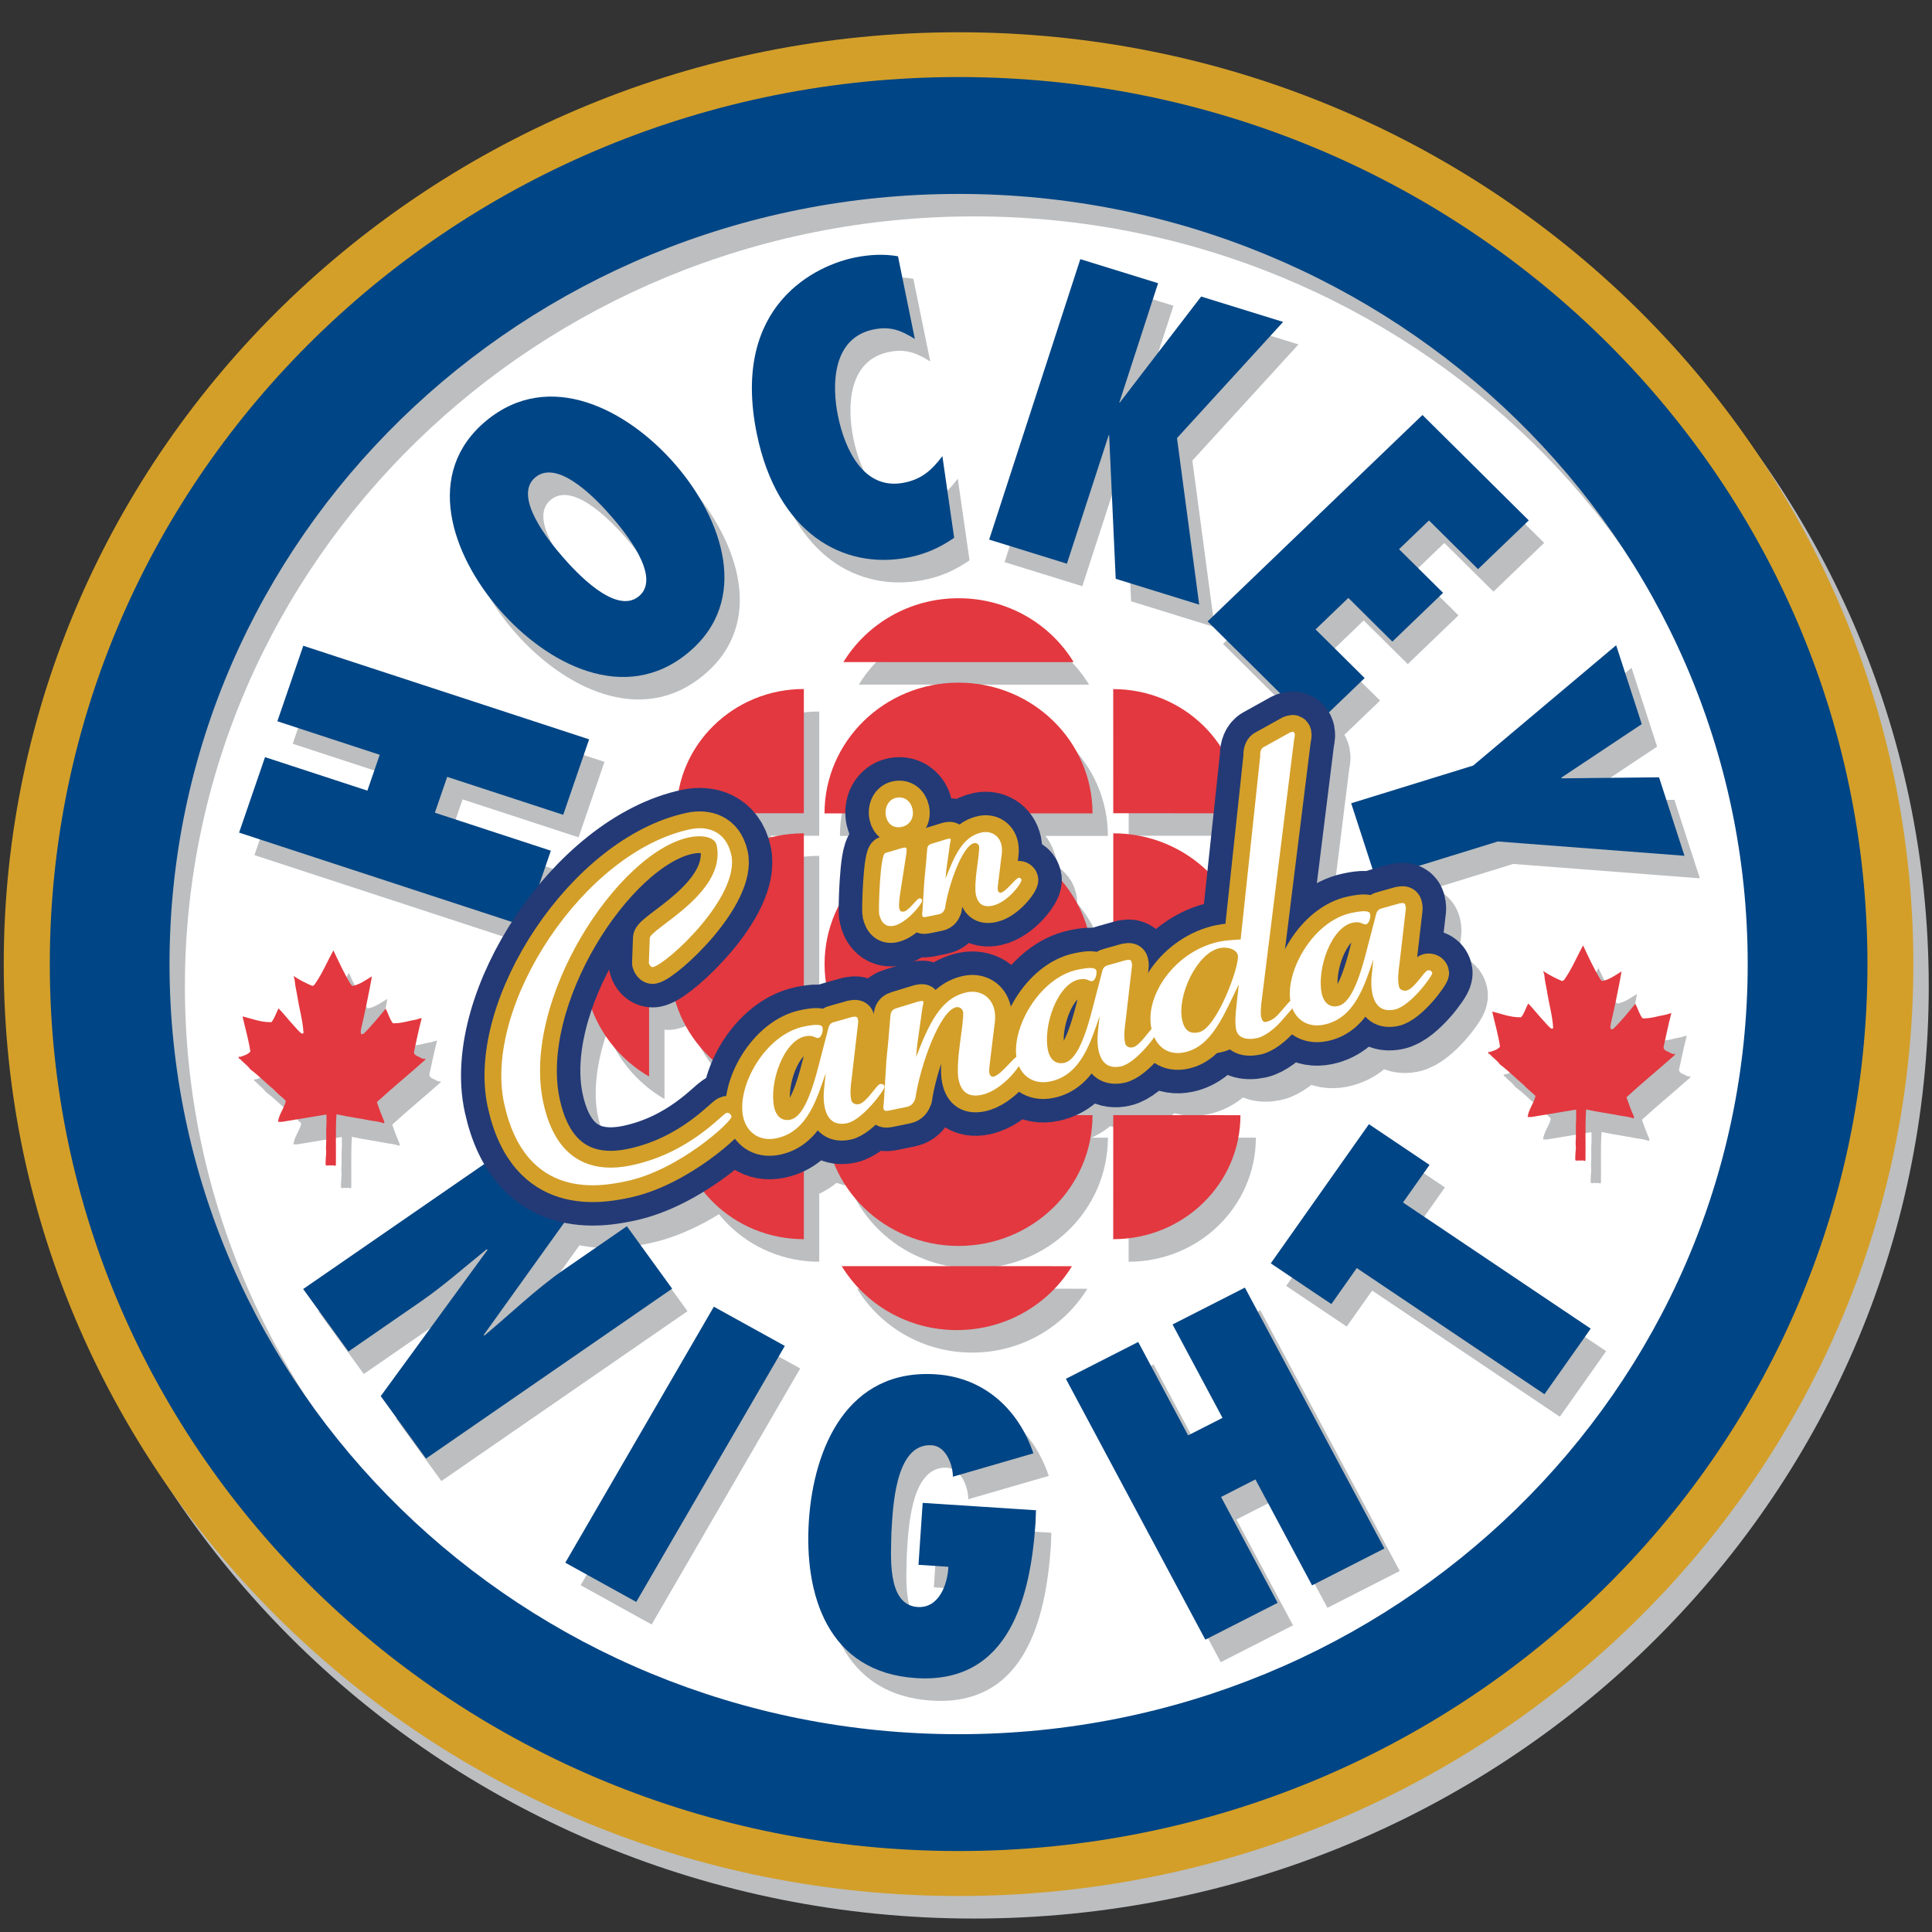 <?xml version="1.0" encoding="UTF-8" standalone="no"?>
<!-- Created with Inkscape (http://www.inkscape.org/) -->

<svg
   xmlns:dc="http://purl.org/dc/elements/1.1/"
   xmlns:cc="http://creativecommons.org/ns#"
   xmlns:rdf="http://www.w3.org/1999/02/22-rdf-syntax-ns#"
   xmlns:svg="http://www.w3.org/2000/svg"
   xmlns="http://www.w3.org/2000/svg"
   xmlns:sodipodi="http://sodipodi.sourceforge.net/DTD/sodipodi-0.dtd"
   xmlns:inkscape="http://www.inkscape.org/namespaces/inkscape"
   width="50"
   height="50"
   viewBox="0 0 13.229 13.229"
   version="1.1"
   id="svg8"
   inkscape:version="0.92.2 (5c3e80d, 2017-08-06)"
   sodipodi:docname="cbc.svg">
  <rect x="0" y="0" width="13.229" height="13.229" fill="#333333" stroke="none"/>
  <defs
     id="defs2">
    <inkscape:perspective
       inkscape:vp_z="177.006 : 86.377998 : 1"
       sodipodi:type="inkscape:persp3d"
       inkscape:vp_x="0 : 86.377998 : 1"
       inkscape:vp_y="0 : 1000 : 0"
       inkscape:persp3d-origin="88.502998 : 57.585332 : 1"
       id="perspective194" />
  </defs>
  <sodipodi:namedview
     id="base"
     pagecolor="#ffffff"
     bordercolor="#666666"
     borderopacity="1.0"
     inkscape:pageopacity="0.0"
     inkscape:pageshadow="2"
     inkscape:zoom="10.24"
     inkscape:cx="26.600243"
     inkscape:cy="34.217393"
     inkscape:document-units="mm"
     inkscape:current-layer="layer1"
     showgrid="false"
     fit-margin-top="0"
     fit-margin-left="0"
     fit-margin-right="0"
     fit-margin-bottom="0"
     inkscape:window-width="1680"
     inkscape:window-height="987"
     inkscape:window-x="2792"
     inkscape:window-y="32"
     inkscape:window-maximized="1"
     units="px" />
  <g
     inkscape:label="Layer 1"
     inkscape:groupmode="layer"
     id="layer1"
     transform="translate(-178.366,-147.003)">
    <g
       id="g31436"
       transform="matrix(0.082,0,0,0.082,177.725,146.599)">
      <path
         d="m 163.75,85.437 c 0,40.906 -33.978,74.067 -75.891,74.067 -41.91,0 -75.889,-33.161 -75.889,-74.067 0,-40.906 33.979,-74.067 75.889,-74.067 41.913,0 75.891,33.161 75.891,74.067 z"
         id="path7"
         inkscape:connector-curvature="0"
         style="fill:#ffffff" />
      <path
         d="m 168.875,87.317 c 0,42.976 -35.698,77.816 -79.729,77.816 -44.033,0 -79.73,-34.842 -79.73,-77.816 0,-42.978 35.698,-77.815 79.73,-77.815 44.031,0 79.729,34.839 79.729,77.815 z M 89.146,19.754 c -38.23,0 -69.227,30.249 -69.227,67.563 0,37.313 30.996,67.563 69.227,67.563 38.229,0 69.226,-30.25 69.226,-67.563 C 158.37,50.003 127.375,19.754 89.146,19.754 Z"
         id="path11"
         inkscape:connector-curvature="0"
         style="fill:#bcbec0" />
      <path
         d="m 165.04,87.308 c 0,40.905 -33.979,74.065 -75.891,74.065 -41.914,0 -75.891,-33.16 -75.891,-74.065 0,-40.904 33.978,-74.067 75.891,-74.067 41.913,-10e-4 75.891,33.163 75.891,74.067 z M 89.149,22.998 c -36.391,0 -65.892,28.793 -65.892,64.31 0,35.518 29.5,64.31 65.892,64.31 36.389,0 65.892,-28.792 65.892,-64.31 0,-35.516 -29.503,-64.31 -65.892,-64.31 z"
         id="path13"
         inkscape:connector-curvature="0"
         style="fill:#bcbec0" />
      <path
         d="m 89.146,98.237 c 6.181,0 11.188,-4.889 11.188,-10.92 0,-6.031 -5.007,-10.919 -11.188,-10.919 -6.18,0 -11.189,4.888 -11.189,10.919 -10e-4,6.034 5.008,10.92 11.189,10.92 z"
         id="path15"
         inkscape:connector-curvature="0"
         style="fill:#bcbec0" />
      <path
         d="m 76.226,98.235 c -6.179,0 -11.189,-4.887 -11.189,-10.918 0,-6.031 5.01,-10.923 11.189,-10.923 z"
         id="path17"
         inkscape:connector-curvature="0"
         style="fill:#bcbec0" />
      <path
         d="m 102.062,110.287 0.004,-10.365 10.619,0.005 c 0,5.728 -4.752,10.36 -10.623,10.36 z"
         id="path19"
         inkscape:connector-curvature="0"
         style="fill:#bcbec0" />
      <path
         d="M 76.226,64.341 V 74.715 L 65.592,74.718 C 65.591,68.987 70.354,64.341 76.226,64.341 Z"
         id="path21"
         inkscape:connector-curvature="0"
         style="fill:#bcbec0" />
      <path
         d="M 76.226,110.287 V 99.922 l -10.631,0.005 c -0.001,5.728 4.759,10.36 10.631,10.36 z"
         id="path23"
         inkscape:connector-curvature="0"
         style="fill:#bcbec0" />
      <path
         d="m 114.987,96.701 -0.006,-18.768 c 3.276,1.906 5.471,5.39 5.471,9.384 0,3.993 -2.193,7.478 -5.465,9.384 z"
         id="path25"
         inkscape:connector-curvature="0"
         style="fill:#bcbec0" />
      <path
         d="m 79.53,62.095 19.229,0.002 c -1.949,-3.195 -5.525,-5.333 -9.613,-5.333 -4.089,0 -7.663,2.136 -9.616,5.331 z"
         id="path27"
         inkscape:connector-curvature="0"
         style="fill:#bcbec0" />
      <path
         d="m 98.612,112.538 -19.228,-0.003 c 1.956,3.194 5.526,5.339 9.613,5.339 4.092,0 7.667,-2.145 9.615,-5.336 z"
         id="path29"
         inkscape:connector-curvature="0"
         style="fill:#bcbec0" />
      <path
         d="m 100.33,99.925 c 0,6.032 -5.005,10.922 -11.187,10.922 -6.179,0 -11.189,-4.89 -11.189,-10.922 z"
         id="path31"
         inkscape:connector-curvature="0"
         style="fill:#bcbec0" />
      <path
         d="m 102.065,98.235 c 6.181,0 11.188,-4.887 11.188,-10.918 0,-6.031 -5.009,-10.923 -11.188,-10.923 z"
         id="path33"
         inkscape:connector-curvature="0"
         style="fill:#bcbec0" />
      <path
         d="m 100.33,74.729 c 0,-6.032 -5.005,-10.92 -11.187,-10.92 -6.179,0 -11.189,4.889 -11.189,10.92 z"
         id="path35"
         inkscape:connector-curvature="0"
         style="fill:#bcbec0" />
      <path
         d="m 63.304,96.701 0.005,-18.768 c -3.277,1.906 -5.469,5.39 -5.469,9.384 -0.001,3.993 2.192,7.478 5.464,9.384 z"
         id="path37"
         inkscape:connector-curvature="0"
         style="fill:#bcbec0" />
      <path
         d="m 112.685,74.718 -10.619,-0.003 -0.004,-10.363 c 5.871,0 10.623,4.638 10.623,10.366 z"
         id="path39"
         inkscape:connector-curvature="0"
         style="fill:#bcbec0" />
      <path
         d="m 36.965,104.117 c -0.041,0.006 -0.151,-0.019 -0.208,0.024 -0.149,-0.076 -0.33,0.051 -0.463,-0.049 -0.016,-0.359 0.031,-0.722 0.046,-1.035 0.009,-0.08 -0.009,-0.201 -0.023,-0.295 0.023,-0.039 0.023,-0.074 0,-0.113 0.043,-0.529 0.019,-1.067 0.023,-1.558 0.042,-0.407 0.02,-0.766 0.024,-1.194 l -0.047,-0.021 c -1.225,0.204 -2.45,0.403 -3.674,0.608 -0.081,0 -0.212,0 -0.323,0 0.07,-0.633 0.504,-1.112 0.647,-1.715 l -0.022,-0.068 c -0.312,-0.305 -0.693,-0.582 -0.948,-0.879 -0.671,-0.549 -1.254,-1.174 -1.988,-1.717 -0.255,-0.354 -0.624,-0.592 -0.9,-0.9 -0.066,0.027 -0.078,-0.044 -0.069,-0.091 v -0.091 l 0.091,0.047 c 0.313,-0.104 0.651,-0.197 0.879,-0.452 -0.146,-0.999 -0.435,-1.94 -0.649,-2.911 l 0.025,-0.021 c 0.781,0.199 1.536,0.5 2.381,0.473 0.29,-0.342 0.387,-0.77 0.6,-1.148 0.45,0.463 0.862,1.002 1.295,1.467 0.195,0.197 0.379,0.455 0.623,0.633 0.062,0 0.157,0.009 0.161,-0.067 -0.058,-0.999 -0.329,-1.908 -0.483,-2.866 -0.077,-0.52 -0.222,-1.05 -0.254,-1.557 l -0.092,-0.313 c 0.501,0.328 0.983,0.574 1.523,0.809 0.132,0.048 0.219,-0.074 0.276,-0.158 0.616,-0.893 1.019,-1.866 1.526,-2.794 0.435,0.917 0.874,1.875 1.414,2.772 l 0.162,0.201 c 0.606,-0.101 1.097,-0.474 1.617,-0.787 l 0.021,0.023 c -0.265,1.464 -0.565,2.912 -0.9,4.348 -0.015,0.141 -0.074,0.35 0.048,0.454 l 0.158,-0.044 c 0.649,-0.626 1.273,-1.402 1.852,-2.1 0.211,0.398 0.312,0.854 0.6,1.219 0.694,0.029 1.324,-0.208 1.989,-0.316 0.138,-0.039 0.264,-0.104 0.413,-0.11 -0.248,0.923 -0.432,1.88 -0.644,2.819 -0.013,0.334 0.392,0.361 0.6,0.521 0.103,0.015 0.225,0.13 0.324,0.021 l 0.021,0.111 c -1.292,1.165 -2.734,2.331 -4.044,3.543 0.185,0.555 0.393,1.096 0.623,1.625 0,0.051 0.014,0.105 -0.045,0.137 -0.318,-0.104 -0.648,-0.17 -0.995,-0.205 -0.974,-0.199 -1.985,-0.326 -2.957,-0.541 -0.086,1.414 -0.029,2.822 -0.047,4.24 -0.042,0.075 -0.136,0.075 -0.187,0.021 z"
         id="path41"
         inkscape:connector-curvature="0"
         style="fill:#bcbec0" />
      <path
         d="m 141.315,103.705 c -0.041,0.013 -0.149,-0.013 -0.205,0.026 -0.149,-0.072 -0.332,0.054 -0.465,-0.043 -0.017,-0.362 0.027,-0.724 0.047,-1.039 0.009,-0.08 -0.008,-0.197 -0.023,-0.295 0.023,-0.037 0.023,-0.072 0,-0.112 0.041,-0.527 0.018,-1.065 0.023,-1.556 0.039,-0.414 0.018,-0.768 0.021,-1.196 l -0.046,-0.021 c -1.224,0.202 -2.451,0.402 -3.674,0.608 -0.081,0 -0.214,0 -0.324,0 0.069,-0.633 0.501,-1.11 0.647,-1.717 l -0.022,-0.067 c -0.312,-0.303 -0.694,-0.581 -0.948,-0.879 -0.672,-0.549 -1.255,-1.173 -1.988,-1.715 -0.254,-0.354 -0.623,-0.593 -0.9,-0.902 -0.063,0.028 -0.077,-0.047 -0.07,-0.091 v -0.088 l 0.094,0.042 c 0.313,-0.099 0.651,-0.195 0.879,-0.451 -0.146,-0.998 -0.432,-1.94 -0.65,-2.911 l 0.027,-0.02 c 0.781,0.195 1.537,0.498 2.381,0.473 0.291,-0.342 0.385,-0.771 0.599,-1.148 0.451,0.461 0.862,0.998 1.296,1.467 0.196,0.195 0.381,0.457 0.622,0.631 0.063,0 0.159,0.011 0.163,-0.067 -0.056,-0.997 -0.329,-1.907 -0.482,-2.864 -0.078,-0.518 -0.222,-1.051 -0.254,-1.559 l -0.094,-0.314 c 0.501,0.33 0.98,0.576 1.522,0.812 0.131,0.048 0.22,-0.073 0.276,-0.157 0.614,-0.891 1.021,-1.866 1.526,-2.796 0.435,0.918 0.875,1.878 1.411,2.772 l 0.16,0.207 c 0.605,-0.103 1.099,-0.476 1.621,-0.793 l 0.021,0.022 c -0.265,1.47 -0.566,2.917 -0.9,4.354 -0.02,0.135 -0.075,0.346 0.045,0.451 l 0.16,-0.047 c 0.647,-0.621 1.273,-1.4 1.851,-2.098 0.214,0.404 0.312,0.854 0.603,1.219 0.692,0.031 1.324,-0.205 1.987,-0.318 0.138,-0.032 0.269,-0.104 0.417,-0.111 -0.248,0.929 -0.434,1.883 -0.646,2.82 -0.012,0.334 0.394,0.365 0.602,0.52 0.104,0.02 0.225,0.13 0.324,0.023 l 0.021,0.115 c -1.294,1.158 -2.732,2.326 -4.046,3.539 0.185,0.553 0.394,1.096 0.622,1.622 0,0.056 0.016,0.11 -0.046,0.14 -0.317,-0.102 -0.646,-0.17 -0.992,-0.205 -0.977,-0.194 -1.985,-0.327 -2.957,-0.539 -0.09,1.414 -0.026,2.826 -0.048,4.242 -0.043,0.076 -0.134,0.076 -0.188,0.014 z"
         id="path43"
         inkscape:connector-curvature="0"
         style="fill:#bcbec0" />
      <polygon
         points="55.099,77.841 52.933,84.147 29.065,76.333 31.232,70.033 39.777,72.828 40.809,69.831 32.261,67.034 34.428,60.731 58.294,68.544 56.13,74.847 46.443,71.678 45.413,74.675 "
         id="polygon45"
         style="fill:#bcbec0" />
      <path
         d="m 56.093,53.319 c -1.015,-1.168 -4.247,-5.034 -2.286,-6.656 1.959,-1.625 5.343,2.113 6.358,3.28 1.017,1.167 4.247,5.031 2.288,6.656 -1.96,1.622 -5.344,-2.115 -6.36,-3.28 z m -5.292,4.387 c 3.977,4.569 10.489,7.977 15.757,3.61 5.268,-4.365 2.878,-11.19 -1.099,-15.761 -3.975,-4.57 -10.489,-7.979 -15.758,-3.613 -5.269,4.366 -2.876,11.193 1.1,15.764 z"
         id="path47"
         inkscape:connector-curvature="0"
         style="fill:#bcbec0" />
      <path
         d="m 85.495,35.111 c -1.135,-0.71 -2.021,-1.07 -3.398,-0.803 -3.472,0.675 -3.561,4.578 -3.02,7.232 0.573,2.813 2.154,6.227 5.493,5.577 1.507,-0.291 2.339,-1.05 3.226,-2.22 l 0.98,6.821 c -1.227,0.836 -2.379,1.358 -3.853,1.645 -5.467,1.06 -10.945,-2.096 -12.625,-10.342 -2.2,-10.803 5.026,-14.099 8.266,-14.727 1.178,-0.23 2.359,-0.292 3.523,-0.086 z"
         id="path49"
         inkscape:connector-curvature="0"
         style="fill:#bcbec0" />
      <polygon
         points="116.244,33.688 107.384,43.388 109.24,57.295 102.269,55.137 101.722,43.141 101.751,43.151 101.688,43.129 98.194,53.877 91.703,51.867 99.313,28.446 105.806,30.458 102.565,40.427 102.537,40.418 102.565,40.427 102.483,40.47 102.503,40.406 102.599,40.437 109.403,31.57 "
         id="polygon51"
         style="fill:#bcbec0" />
      <polygon
         points="128.425,50.267 125.929,52.667 129.604,56.312 125.371,60.381 121.69,56.735 118.958,59.365 123.056,63.428 118.817,67.497 109.942,58.697 127.883,41.458 136.76,50.259 132.526,54.33 "
         id="polygon53"
         style="fill:#bcbec0" />
      <polygon
         points="139.503,71.8 147.634,71.715 149.763,78.27 134.171,77.07 123.985,80.22 121.933,73.882 132.116,70.733 144.058,60.686 146.192,67.27 139.483,71.739 "
         id="polygon55"
         style="fill:#bcbec0" />
      <path
         d="m 54.971,100.261 3.739,5.159 -9.232,12.88 0.091,0.016 c 2.219,-1.85 4.273,-3.865 6.645,-5.5 l 5.233,-3.617 3.78,5.216 -20.554,14.187 -3.779,-5.213 8.927,-12.231 -0.094,-0.015 c -1.839,1.469 -3.573,3.024 -5.509,4.36 l -6.024,4.159 -3.78,-5.217 z"
         id="path57"
         inkscape:connector-curvature="0"
         style="fill:#bcbec0" />
      <polygon
         points="62.232,140.579 56.304,137.299 68.709,115.922 74.638,119.198 "
         id="polygon59"
         style="fill:#bcbec0" />
      <path
         d="m 95.608,132.917 -0.034,1.043 c -0.408,6.045 -2.116,13.479 -9.977,12.973 -7.397,-0.475 -9.368,-6.972 -8.948,-13.179 0.41,-6.08 3.232,-12.66 10.595,-12.187 4.063,0.263 6.925,2.961 8.149,6.603 l -6.722,1.948 c 0,-0.979 -0.563,-2.553 -1.763,-2.631 -3.133,-0.198 -3.245,5.441 -3.37,7.298 -0.021,1.764 -0.443,6.046 2.189,6.215 1.798,0.116 2.505,-1.931 2.569,-3.362 l -2.5,-0.162 0.349,-5.168 z"
         id="path61"
         inkscape:connector-curvature="0"
         style="fill:#bcbec0" />
      <polygon
         points="115.79,140.647 109.754,143.726 98.106,121.942 104.146,118.865 108.313,126.668 111.187,125.202 107.019,117.403 113.056,114.329 124.698,136.11 118.663,139.188 113.935,130.349 111.063,131.81 "
         id="polygon63"
         style="fill:#bcbec0" />
      <polygon
         points="141.935,117.755 138.069,123.229 122.396,112.694 120.272,115.701 115.217,112.303 123.413,100.678 128.474,104.08 126.256,107.219 "
         id="polygon65"
         style="fill:#bcbec0" />
      <path
         d="m 83.739,84.113 c -0.664,0.138 -1.066,-0.246 -1.229,-0.993 -0.056,-0.248 0.061,-4.984 0.521,-5.081 l 1.402,-0.422 c 0.33,-0.066 0.336,-0.044 0.371,0.108 0.022,0.099 -0.009,0.208 -0.015,0.314 l -0.456,2.931 c -0.086,0.564 -0.212,1.346 -0.141,1.671 0.033,0.149 0.076,0.347 0.409,0.279 0.382,-0.079 1.049,-1.054 1.255,-1.093 0.127,-0.026 0.22,0.031 0.247,0.154 0.056,0.251 -1.29,1.91 -2.364,2.132 z m 0.658,-8.257 c -0.716,0.146 -1.181,-0.277 -1.312,-0.875 -0.147,-0.672 0.173,-1.417 0.859,-1.559 0.717,-0.146 1.219,0.321 1.354,0.943 0.162,0.751 -0.238,1.353 -0.901,1.491 z"
         stroke-miterlimit="2.613"
         id="path67"
         inkscape:connector-curvature="0"
         style="fill:#bcbec0;stroke:#bcbec0;stroke-width:6.729;stroke-linejoin:round;stroke-miterlimit:2.613" />
      <path
         d="m 86.507,83.357 c -0.331,0.069 -0.369,0.024 -0.398,-0.125 -0.021,-0.101 0.013,-0.185 0.016,-0.29 l 0.135,-2.191 c 0.021,-0.523 0.096,-1.035 0.14,-1.562 l 0.113,-1.326 c 0.027,-0.239 -0.003,-0.494 0.376,-0.598 l 1.3,-0.399 c 0.23,-0.051 0.285,-0.035 0.292,-0.009 0.031,0.149 -0.046,0.294 -0.062,0.455 l -0.248,1.793 c -0.059,0.352 -0.09,0.694 -0.116,1.064 0.755,-1.923 1.445,-3.526 3.025,-3.853 0.767,-0.16 1.468,0.242 1.646,1.065 0.111,0.496 -0.021,0.993 -0.074,1.498 l -0.215,1.816 c -0.021,0.161 -0.039,0.318 -0.004,0.468 0.021,0.101 0.125,0.211 0.227,0.188 0.482,-0.101 1.208,-1.188 1.517,-1.253 0.074,-0.016 0.199,0.066 0.218,0.165 0.058,0.248 -1.127,1.901 -2.432,2.169 -0.895,0.187 -1.238,-0.288 -1.372,-0.912 -0.092,-0.421 -0.026,-1.348 0.066,-2.018 l 0.157,-1.231 c 0.022,-0.262 0.074,-0.639 0.041,-0.789 -0.041,-0.2 -0.228,-0.316 -0.404,-0.279 -0.971,0.2 -2.151,3.465 -2.44,5.451 -0.086,0.226 -0.198,0.433 -0.507,0.496 z"
         stroke-miterlimit="2.613"
         id="path69"
         inkscape:connector-curvature="0"
         style="fill:#bcbec0;stroke:#bcbec0;stroke-width:6.729;stroke-linejoin:round;stroke-miterlimit:2.613" />
      <path
         d="m 61.353,105.454 c -1.966,0.402 -8.36,1.729 -10.152,-6.498 -1.776,-8.157 6.653,-21.06 15.584,-22.914 1.251,-0.259 2.923,0.053 3.38,2.146 0.758,3.485 -5.369,9.129 -6.546,9.374 -0.144,0.028 -0.305,-0.19 -0.335,-0.332 l 0.074,-2.055 c -0.159,-0.736 6.466,-3.749 5.584,-7.793 -0.152,-0.696 -1.236,-0.874 -2.271,-0.659 -5.967,1.237 -14.074,13.562 -12.2,22.174 1.026,4.705 3.906,5.932 7.336,5.22 4.895,-1.015 7.611,-4.312 7.969,-4.386 0.178,-0.039 0.36,0.106 0.404,0.314 0.079,0.351 -4.325,4.472 -8.827,5.409 z"
         stroke-miterlimit="2.613"
         id="path71"
         inkscape:connector-curvature="0"
         style="fill:#bcbec0;stroke:#bcbec0;stroke-width:6.729;stroke-linejoin:round;stroke-miterlimit:2.613" />
      <path
         d="m 73.937,101.854 c -1.464,0.306 -2.506,-0.537 -2.778,-1.789 -0.556,-2.547 1.826,-6.867 5.077,-7.541 0.965,-0.202 1.488,-0.202 1.548,0.078 0.076,0.351 -0.118,0.828 -0.333,0.873 -0.287,0.059 -0.397,-0.283 -1.112,-0.134 -1.822,0.377 -3.031,3.91 -2.592,5.931 0.137,0.627 0.56,1.193 1.346,1.031 0.821,-0.172 1.56,-1.416 2.312,-4.307 L 78.238,92.8 c 0.053,-0.267 0.137,-0.575 0.529,-0.657 l 1.478,-0.414 c 0.323,-0.068 0.445,-0.021 0.48,0.152 0.024,0.104 0.047,0.211 0.033,0.322 l -0.529,4.593 c -0.085,0.64 -0.171,1.272 -0.042,1.867 0.062,0.278 0.35,0.401 0.634,0.341 0.645,-0.133 1.479,-1.617 1.764,-1.677 0.178,-0.035 0.346,0.038 0.386,0.214 0.042,0.208 -1.824,2.782 -3.146,3.057 -0.965,0.198 -1.613,-0.211 -1.857,-1.326 -0.206,-0.942 -0.001,-1.897 0.088,-2.861 -0.695,1.966 -1.475,4.897 -4.119,5.443 z"
         stroke-miterlimit="2.613"
         id="path73"
         inkscape:connector-curvature="0"
         style="fill:#bcbec0;stroke:#bcbec0;stroke-width:6.729;stroke-linejoin:round;stroke-miterlimit:2.613" />
      <path
         d="m 83.435,99.521 c -0.464,0.099 -0.516,0.035 -0.562,-0.174 -0.031,-0.141 0.019,-0.259 0.025,-0.404 l 0.189,-3.065 c 0.027,-0.731 0.132,-1.446 0.195,-2.19 l 0.158,-1.854 c 0.038,-0.336 -0.002,-0.69 0.528,-0.838 l 1.817,-0.558 c 0.323,-0.068 0.4,-0.049 0.409,-0.014 0.045,0.208 -0.06,0.412 -0.083,0.637 l -0.351,2.514 c -0.08,0.49 -0.125,0.976 -0.16,1.49 1.056,-2.695 2.022,-4.938 4.237,-5.396 1.073,-0.221 2.055,0.341 2.307,1.491 0.15,0.696 -0.033,1.39 -0.106,2.098 L 91.734,95.8 c -0.026,0.225 -0.051,0.446 -0.006,0.66 0.028,0.139 0.172,0.289 0.316,0.259 0.68,-0.141 1.691,-1.661 2.121,-1.753 0.105,-0.021 0.279,0.088 0.313,0.229 0.074,0.351 -1.586,2.662 -3.41,3.039 -1.25,0.262 -1.729,-0.405 -1.918,-1.276 -0.131,-0.595 -0.039,-1.888 0.093,-2.827 l 0.22,-1.721 c 0.034,-0.368 0.105,-0.898 0.063,-1.105 -0.063,-0.277 -0.322,-0.443 -0.571,-0.393 -1.357,0.283 -3.013,4.854 -3.416,7.631 -0.118,0.318 -0.279,0.605 -0.707,0.695 z"
         stroke-miterlimit="2.613"
         id="path75"
         inkscape:connector-curvature="0"
         style="fill:#bcbec0;stroke:#bcbec0;stroke-width:6.729;stroke-linejoin:round;stroke-miterlimit:2.613" />
      <path
         d="m 96.799,97.114 c -1.462,0.304 -2.504,-0.538 -2.78,-1.793 -0.552,-2.547 1.828,-6.866 5.082,-7.54 0.963,-0.2 1.484,-0.2 1.545,0.079 0.078,0.349 -0.119,0.828 -0.332,0.871 -0.282,0.058 -0.398,-0.282 -1.111,-0.135 -1.822,0.379 -3.032,3.909 -2.592,5.932 0.136,0.628 0.561,1.195 1.347,1.035 0.821,-0.174 1.558,-1.418 2.312,-4.309 l 0.834,-3.197 c 0.053,-0.266 0.138,-0.576 0.528,-0.656 l 1.478,-0.418 c 0.32,-0.065 0.445,-0.017 0.483,0.156 0.021,0.106 0.046,0.209 0.029,0.321 l -0.528,4.593 c -0.083,0.637 -0.17,1.276 -0.042,1.866 0.063,0.279 0.351,0.402 0.636,0.343 0.646,-0.134 1.478,-1.617 1.762,-1.678 0.179,-0.037 0.346,0.037 0.384,0.213 0.048,0.211 -1.819,2.782 -3.142,3.059 -0.969,0.199 -1.617,-0.213 -1.86,-1.328 -0.205,-0.941 0,-1.896 0.088,-2.862 -0.694,1.967 -1.478,4.899 -4.121,5.448 z"
         stroke-miterlimit="2.613"
         id="path77"
         inkscape:connector-curvature="0"
         style="fill:#bcbec0;stroke:#bcbec0;stroke-width:6.729;stroke-linejoin:round;stroke-miterlimit:2.613" />
      <path
         d="m 110.953,85.977 c 0.608,-0.125 1.399,0.075 1.515,0.598 0.172,0.803 -1.73,6.117 -3.268,6.436 -0.68,0.141 -1.178,-0.083 -1.383,-1.025 -0.448,-2.057 1.245,-5.616 3.136,-6.009 z m 1.591,3.022 c -0.188,1.861 -0.393,3 -0.216,3.8 0.144,0.661 0.827,0.888 1.754,0.692 0.61,-0.129 1.51,-0.786 2.188,-1.618 l 0.656,-0.756 c 0.146,-0.179 0.342,-0.327 0.293,-0.538 -0.029,-0.137 -0.133,-0.262 -0.273,-0.23 -0.146,0.028 -0.35,0.287 -0.495,0.467 l -0.537,0.621 c -0.363,0.403 -0.688,0.616 -1.116,0.705 -0.217,0.043 -0.333,-0.149 -0.396,-0.465 -0.055,-0.246 0,-1.021 0.08,-1.513 l 2.67,-21.508 c 0.035,-0.189 0.088,-0.453 0.065,-0.56 -0.024,-0.104 -0.082,-0.2 -0.188,-0.18 -0.106,0.021 -0.215,0.043 -0.278,0.094 l -2.198,1.223 c -0.164,0.108 -0.246,0.413 -0.222,0.703 l -1.628,15.316 c -0.592,0.045 -1.182,0.061 -1.754,0.18 -3.749,0.78 -6.292,4.547 -5.702,7.268 0.353,1.605 1.462,2.249 2.749,1.98 2.287,-0.473 3.285,-3.083 4.548,-5.681 z"
         stroke-miterlimit="2.613"
         id="path79"
         inkscape:connector-curvature="0"
         style="fill:#bcbec0;stroke:#bcbec0;stroke-width:6.729;stroke-linejoin:round;stroke-miterlimit:2.613" />
      <path
         d="m 119.665,92.369 c -1.466,0.305 -2.507,-0.536 -2.782,-1.792 -0.553,-2.543 1.827,-6.864 5.08,-7.541 0.966,-0.198 1.486,-0.195 1.545,0.082 0.078,0.347 -0.114,0.827 -0.329,0.872 -0.285,0.058 -0.397,-0.283 -1.111,-0.136 -1.822,0.379 -3.035,3.909 -2.592,5.931 0.137,0.629 0.557,1.198 1.346,1.034 0.82,-0.17 1.557,-1.418 2.312,-4.306 l 0.832,-3.2 c 0.054,-0.263 0.14,-0.571 0.53,-0.654 l 1.477,-0.417 c 0.324,-0.066 0.442,-0.018 0.484,0.158 0.021,0.103 0.046,0.207 0.029,0.318 l -0.529,4.594 c -0.084,0.637 -0.172,1.273 -0.042,1.867 0.06,0.281 0.353,0.401 0.635,0.342 0.644,-0.133 1.479,-1.617 1.765,-1.677 0.181,-0.036 0.346,0.038 0.381,0.212 0.048,0.211 -1.816,2.783 -3.144,3.059 -0.966,0.199 -1.612,-0.215 -1.854,-1.329 -0.206,-0.94 0,-1.894 0.085,-2.861 -0.693,1.967 -1.473,4.897 -4.118,5.444 z"
         stroke-miterlimit="2.613"
         id="path81"
         inkscape:connector-curvature="0"
         style="fill:#bcbec0;stroke:#bcbec0;stroke-width:6.729;stroke-linejoin:round;stroke-miterlimit:2.613" />
      <path
         d="m 167.589,85.438 c 0,42.973 -35.697,77.813 -79.729,77.813 -44.032,0 -79.73,-34.84 -79.73,-77.813 0,-42.976 35.697,-77.817 79.729,-77.817 44.033,0 79.73,34.841 79.73,77.817 z M 87.859,17.875 c -38.23,0 -69.226,30.249 -69.226,67.564 0,37.313 30.996,67.563 69.226,67.563 38.232,0 69.227,-30.25 69.227,-67.563 0,-37.316 -30.994,-67.564 -69.227,-67.564 z"
         id="path83"
         inkscape:connector-curvature="0"
         style="fill:#d39f29" />
      <path
         d="m 163.757,85.428 c 0,40.906 -33.979,74.067 -75.892,74.067 -41.913,0 -75.89,-33.161 -75.89,-74.067 0,-40.904 33.977,-74.067 75.89,-74.067 41.913,0 75.892,33.163 75.892,74.067 z M 87.865,21.12 c -36.39,0 -65.892,28.792 -65.892,64.308 0,35.519 29.502,64.311 65.892,64.311 36.388,0 65.892,-28.792 65.892,-64.311 0,-35.516 -29.504,-64.308 -65.892,-64.308 z"
         id="path85"
         inkscape:connector-curvature="0"
         style="fill:#004585" />
      <path
         d="m 87.859,96.356 c 6.18,0 11.188,-4.89 11.188,-10.919 0,-6.029 -5.008,-10.92 -11.188,-10.92 -6.176,0 -11.187,4.891 -11.187,10.92 0,6.031 5.012,10.919 11.187,10.919 z"
         id="path87"
         inkscape:connector-curvature="0"
         style="fill:#e3383f" />
      <path
         d="m 74.941,96.356 c -6.181,0 -11.19,-4.89 -11.19,-10.919 0,-6.029 5.01,-10.925 11.19,-10.925 z"
         id="path89"
         inkscape:connector-curvature="0"
         style="fill:#e3383f" />
      <path
         d="m 100.776,108.403 0.002,-10.359 10.621,0.005 c 0,5.727 -4.753,10.354 -10.623,10.354 z"
         id="path91"
         inkscape:connector-curvature="0"
         style="fill:#e3383f" />
      <path
         d="M 74.941,62.461 V 72.835 H 64.309 c 0,-5.725 4.762,-10.374 10.632,-10.374 z"
         id="path93"
         inkscape:connector-curvature="0"
         style="fill:#e3383f" />
      <path
         d="M 74.941,108.403 V 98.044 L 64.31,98.049 c 0,5.727 4.759,10.354 10.631,10.354 z"
         id="path95"
         inkscape:connector-curvature="0"
         style="fill:#e3383f" />
      <path
         d="m 113.702,94.821 -0.004,-18.769 c 3.277,1.906 5.468,5.391 5.468,9.383 0,3.993 -2.19,7.481 -5.464,9.386 z"
         id="path97"
         inkscape:connector-curvature="0"
         style="fill:#6f7073" />
      <path
         d="m 78.244,60.215 19.229,0.003 c -1.951,-3.195 -5.522,-5.337 -9.615,-5.337 -4.085,0 -7.659,2.14 -9.614,5.334 z"
         id="path99"
         inkscape:connector-curvature="0"
         style="fill:#e3383f" />
      <path
         d="m 97.33,110.658 -19.226,-0.003 c 1.951,3.195 5.522,5.339 9.612,5.339 4.086,0 7.663,-2.141 9.614,-5.336 z"
         id="path101"
         inkscape:connector-curvature="0"
         style="fill:#e3383f" />
      <path
         d="m 99.047,98.047 c 0,6.028 -5.008,10.92 -11.188,10.92 -6.176,0 -11.191,-4.892 -11.191,-10.92 z"
         id="path103"
         inkscape:connector-curvature="0"
         style="fill:#e3383f" />
      <path
         d="m 100.781,96.356 c 6.181,0 11.188,-4.89 11.188,-10.919 0,-6.029 -5.008,-10.925 -11.188,-10.925 z"
         id="path105"
         inkscape:connector-curvature="0"
         style="fill:#e3383f" />
      <path
         d="m 99.047,72.848 c 0,-6.03 -5.008,-10.918 -11.188,-10.918 -6.176,0 -11.191,4.888 -11.191,10.918 z"
         id="path107"
         inkscape:connector-curvature="0"
         style="fill:#e3383f" />
      <path
         d="m 62.018,94.821 0.004,-18.769 c -3.274,1.906 -5.467,5.391 -5.467,9.383 0,3.993 2.191,7.481 5.463,9.386 z"
         id="path109"
         inkscape:connector-curvature="0"
         style="fill:#e3383f" />
      <path
         d="M 111.399,72.841 100.778,72.835 100.776,62.47 c 5.87,0 10.623,4.64 10.623,10.371 z"
         id="path111"
         inkscape:connector-curvature="0"
         style="fill:#e3383f" />
      <path
         d="m 35.683,102.237 c -0.042,0.006 -0.151,-0.016 -0.211,0.022 -0.147,-0.073 -0.329,0.052 -0.461,-0.046 -0.018,-0.359 0.027,-0.722 0.045,-1.038 0.008,-0.077 -0.008,-0.198 -0.021,-0.293 0.021,-0.039 0.021,-0.073 0,-0.114 0.042,-0.527 0.017,-1.064 0.021,-1.557 0.04,-0.41 0.021,-0.768 0.024,-1.195 l -0.045,-0.019 c -1.226,0.2 -2.451,0.401 -3.677,0.608 -0.081,0 -0.211,0 -0.323,0 0.072,-0.637 0.503,-1.113 0.647,-1.719 l -0.025,-0.07 C 31.348,96.515 30.965,96.24 30.713,95.939 30.041,95.394 29.459,94.769 28.724,94.226 28.468,93.87 28.099,93.629 27.823,93.324 27.76,93.349 27.747,93.28 27.754,93.234 v -0.092 l 0.091,0.045 c 0.313,-0.102 0.653,-0.194 0.879,-0.449 -0.144,-1 -0.433,-1.941 -0.649,-2.91 l 0.024,-0.023 c 0.779,0.197 1.537,0.5 2.382,0.475 0.288,-0.346 0.386,-0.772 0.6,-1.15 0.448,0.464 0.861,0.999 1.296,1.467 0.193,0.197 0.379,0.454 0.623,0.631 0.061,0 0.157,0.012 0.16,-0.067 -0.058,-0.998 -0.33,-1.906 -0.484,-2.864 -0.077,-0.521 -0.221,-1.049 -0.256,-1.557 l -0.091,-0.315 c 0.501,0.332 0.983,0.577 1.524,0.81 0.132,0.048 0.219,-0.071 0.277,-0.157 0.614,-0.89 1.019,-1.864 1.527,-2.793 0.433,0.918 0.872,1.875 1.411,2.772 l 0.161,0.202 c 0.607,-0.101 1.097,-0.474 1.619,-0.79 l 0.021,0.026 c -0.264,1.467 -0.566,2.915 -0.899,4.35 -0.018,0.136 -0.076,0.349 0.044,0.452 l 0.161,-0.044 c 0.648,-0.628 1.272,-1.401 1.851,-2.101 0.213,0.402 0.312,0.854 0.601,1.223 0.694,0.025 1.325,-0.212 1.989,-0.321 0.138,-0.036 0.265,-0.104 0.416,-0.11 -0.249,0.924 -0.434,1.882 -0.646,2.82 -0.012,0.332 0.392,0.359 0.599,0.521 0.105,0.013 0.227,0.125 0.328,0.021 l 0.019,0.112 c -1.292,1.161 -2.732,2.329 -4.045,3.54 0.187,0.555 0.393,1.098 0.624,1.626 0,0.051 0.011,0.104 -0.046,0.138 -0.318,-0.104 -0.646,-0.173 -0.994,-0.205 -0.976,-0.199 -1.985,-0.33 -2.957,-0.543 -0.086,1.414 -0.029,2.823 -0.048,4.242 -0.04,0.077 -0.135,0.077 -0.183,0.021 z"
         id="path113"
         inkscape:connector-curvature="0"
         style="fill:#e3383f" />
      <path
         d="m 140.035,101.829 c -0.041,0.005 -0.152,-0.02 -0.214,0.023 -0.146,-0.072 -0.327,0.053 -0.461,-0.045 -0.017,-0.363 0.029,-0.723 0.048,-1.039 0.007,-0.076 -0.011,-0.196 -0.022,-0.295 0.022,-0.039 0.022,-0.07 0,-0.113 0.043,-0.525 0.02,-1.064 0.022,-1.555 0.041,-0.412 0.021,-0.766 0.022,-1.195 l -0.046,-0.022 c -1.225,0.202 -2.45,0.404 -3.678,0.611 -0.079,0 -0.212,0 -0.322,0 0.071,-0.634 0.505,-1.114 0.647,-1.718 l -0.024,-0.068 c -0.309,-0.307 -0.69,-0.579 -0.944,-0.878 -0.67,-0.552 -1.256,-1.173 -1.99,-1.718 -0.252,-0.354 -0.623,-0.59 -0.898,-0.899 -0.066,0.026 -0.074,-0.047 -0.068,-0.09 v -0.091 l 0.09,0.044 c 0.316,-0.099 0.652,-0.195 0.878,-0.447 -0.144,-1.002 -0.431,-1.94 -0.646,-2.914 l 0.021,-0.021 c 0.779,0.197 1.537,0.5 2.385,0.472 0.285,-0.343 0.382,-0.769 0.6,-1.147 0.446,0.463 0.86,1 1.295,1.463 0.193,0.198 0.379,0.457 0.625,0.633 0.062,0 0.153,0.01 0.158,-0.067 -0.057,-0.998 -0.328,-1.905 -0.484,-2.862 -0.075,-0.519 -0.219,-1.052 -0.256,-1.56 l -0.09,-0.316 c 0.502,0.332 0.981,0.578 1.525,0.813 0.132,0.046 0.221,-0.072 0.277,-0.156 0.613,-0.894 1.018,-1.869 1.524,-2.8 0.433,0.92 0.871,1.88 1.411,2.776 l 0.16,0.202 c 0.607,-0.101 1.098,-0.475 1.617,-0.788 l 0.021,0.022 c -0.264,1.467 -0.563,2.914 -0.897,4.354 -0.018,0.135 -0.075,0.344 0.046,0.449 l 0.161,-0.043 c 0.648,-0.628 1.271,-1.402 1.848,-2.099 0.217,0.403 0.313,0.854 0.605,1.218 0.69,0.029 1.319,-0.208 1.986,-0.314 0.137,-0.039 0.266,-0.106 0.413,-0.112 -0.247,0.924 -0.435,1.877 -0.646,2.817 -0.014,0.336 0.394,0.363 0.6,0.52 0.104,0.018 0.227,0.131 0.325,0.025 l 0.022,0.112 c -1.295,1.16 -2.733,2.328 -4.048,3.542 0.187,0.553 0.394,1.094 0.625,1.621 0,0.053 0.013,0.108 -0.043,0.139 -0.319,-0.103 -0.649,-0.168 -0.999,-0.205 -0.974,-0.194 -1.986,-0.325 -2.955,-0.539 -0.084,1.414 -0.029,2.824 -0.049,4.242 -0.031,0.073 -0.131,0.073 -0.177,0.018 z"
         id="path115"
         inkscape:connector-curvature="0"
         style="fill:#e3383f" />
      <polygon
         points="53.815,75.964 51.651,82.269 27.782,74.453 29.948,68.151 38.494,70.948 39.525,67.954 30.978,65.155 33.142,58.851 57.011,66.664 54.847,72.966 45.159,69.798 44.129,72.791 "
         id="polygon117"
         style="fill:#004585" />
      <path
         d="m 54.809,51.436 c -1.016,-1.166 -4.245,-5.031 -2.286,-6.653 1.959,-1.625 5.342,2.113 6.357,3.279 1.017,1.168 4.247,5.032 2.287,6.656 -1.96,1.624 -5.341,-2.114 -6.358,-3.282 z m -5.293,4.388 c 3.976,4.572 10.489,7.979 15.758,3.613 5.268,-4.367 2.878,-11.192 -1.098,-15.761 -3.978,-4.57 -10.49,-7.978 -15.759,-3.614 -5.268,4.367 -2.876,11.192 1.099,15.762 z"
         id="path119"
         inkscape:connector-curvature="0"
         style="fill:#004585" />
      <path
         d="m 84.209,33.231 c -1.133,-0.709 -2.02,-1.07 -3.399,-0.803 -3.47,0.674 -3.559,4.578 -3.019,7.231 0.574,2.813 2.155,6.226 5.495,5.578 1.506,-0.291 2.338,-1.052 3.224,-2.221 l 0.982,6.82 c -1.226,0.838 -2.378,1.359 -3.854,1.646 -5.468,1.061 -10.944,-2.096 -12.626,-10.34 -2.2,-10.803 5.024,-14.1 8.267,-14.728 1.18,-0.229 2.357,-0.293 3.524,-0.087 z"
         id="path121"
         inkscape:connector-curvature="0"
         style="fill:#004585" />
      <polygon
         points="114.962,31.808 106.101,41.508 107.954,55.415 100.983,53.259 100.435,41.259 100.468,41.27 100.403,41.249 96.909,51.997 90.416,49.986 98.028,26.567 104.522,28.576 101.283,38.547 101.25,38.538 101.283,38.547 101.196,38.591 101.217,38.527 101.313,38.556 108.118,29.689 "
         id="polygon123"
         style="fill:#004585" />
      <polygon
         points="127.142,48.385 124.642,50.787 128.319,54.432 124.084,58.502 120.408,54.855 117.671,57.485 121.771,61.548 117.535,65.617 108.657,56.817 126.599,39.58 135.474,48.381 131.239,52.451 "
         id="polygon125"
         style="fill:#004585" />
      <polygon
         points="138.218,69.921 146.353,69.835 148.478,76.388 132.89,75.193 122.704,78.339 120.646,72.003 130.832,68.854 142.772,58.806 144.91,65.393 138.198,69.86 "
         id="polygon127"
         style="fill:#004585" />
      <path
         d="m 53.686,98.379 3.74,5.163 -9.232,12.878 0.092,0.013 c 2.218,-1.847 4.272,-3.863 6.644,-5.5 l 5.234,-3.611 3.779,5.212 -20.554,14.188 -3.779,-5.214 8.929,-12.231 -0.094,-0.019 c -1.838,1.474 -3.572,3.032 -5.508,4.364 l -6.025,4.161 -3.778,-5.218 z"
         id="path129"
         inkscape:connector-curvature="0"
         style="fill:#004585" />
      <polygon
         points="60.947,138.694 55.021,135.419 67.426,114.041 73.353,117.317 "
         id="polygon131"
         style="fill:#004585" />
      <path
         d="m 94.326,131.037 -0.038,1.043 c -0.41,6.045 -2.115,13.479 -9.978,12.974 -7.394,-0.475 -9.365,-6.972 -8.946,-13.18 0.411,-6.081 3.231,-12.661 10.594,-12.188 4.063,0.264 6.927,2.963 8.15,6.6 l -6.72,1.951 c -0.003,-0.979 -0.566,-2.551 -1.766,-2.627 -3.13,-0.2 -3.245,5.438 -3.37,7.293 -0.016,1.762 -0.44,6.047 2.191,6.215 1.8,0.115 2.505,-1.928 2.57,-3.359 l -2.499,-0.162 0.35,-5.173 z"
         id="path133"
         inkscape:connector-curvature="0"
         style="fill:#004585" />
      <polygon
         points="114.505,138.769 108.467,141.845 96.821,120.063 102.862,116.987 107.028,124.786 109.901,123.325 105.729,115.524 111.771,112.447 123.418,134.231 117.378,137.31 112.649,128.465 109.78,129.929 "
         id="polygon135"
         style="fill:#004585" />
      <polygon
         points="140.647,115.873 136.786,121.349 121.112,110.815 118.992,113.822 113.931,110.421 122.128,98.8 127.188,102.202 124.972,105.34 "
         id="polygon137"
         style="fill:#004585" />
      <path
         d="m 82.454,82.232 c -0.662,0.139 -1.067,-0.246 -1.227,-0.992 -0.056,-0.25 0.06,-4.987 0.519,-5.083 l 1.404,-0.419 c 0.331,-0.068 0.337,-0.044 0.369,0.105 0.022,0.101 -0.009,0.209 -0.01,0.314 l -0.455,2.934 c -0.091,0.564 -0.214,1.346 -0.145,1.671 0.033,0.149 0.076,0.349 0.409,0.278 0.383,-0.079 1.049,-1.051 1.254,-1.093 0.128,-0.027 0.222,0.03 0.247,0.156 0.055,0.248 -1.292,1.91 -2.365,2.129 z m 0.657,-8.255 c -0.714,0.146 -1.181,-0.277 -1.309,-0.875 -0.147,-0.672 0.17,-1.417 0.859,-1.559 0.714,-0.147 1.217,0.323 1.353,0.942 0.164,0.749 -0.238,1.353 -0.903,1.492 z"
         stroke-miterlimit="2.613"
         id="path139"
         inkscape:connector-curvature="0"
         style="stroke:#243a76;stroke-width:6.729;stroke-linejoin:round;stroke-miterlimit:2.613" />
      <path
         d="m 85.224,81.478 c -0.33,0.068 -0.366,0.024 -0.398,-0.125 -0.022,-0.101 0.013,-0.185 0.016,-0.292 l 0.136,-2.189 c 0.021,-0.522 0.096,-1.031 0.139,-1.563 l 0.112,-1.324 c 0.029,-0.242 -0.002,-0.494 0.376,-0.6 l 1.301,-0.399 c 0.229,-0.048 0.285,-0.033 0.29,-0.007 0.035,0.15 -0.041,0.292 -0.059,0.455 l -0.25,1.796 c -0.057,0.349 -0.087,0.694 -0.113,1.063 0.752,-1.926 1.443,-3.526 3.027,-3.854 0.765,-0.16 1.464,0.241 1.646,1.065 0.107,0.497 -0.025,0.993 -0.074,1.496 l -0.219,1.818 c -0.019,0.158 -0.038,0.318 -0.006,0.468 0.021,0.101 0.129,0.21 0.229,0.188 0.484,-0.101 1.208,-1.188 1.514,-1.253 0.08,-0.016 0.201,0.065 0.225,0.164 0.053,0.249 -1.133,1.899 -2.432,2.172 -0.896,0.184 -1.24,-0.291 -1.375,-0.914 -0.093,-0.423 -0.027,-1.35 0.063,-2.018 l 0.16,-1.232 c 0.022,-0.264 0.073,-0.639 0.043,-0.791 -0.046,-0.197 -0.229,-0.316 -0.407,-0.276 -0.97,0.2 -2.15,3.463 -2.438,5.452 -0.083,0.224 -0.201,0.429 -0.507,0.492 z"
         stroke-miterlimit="2.613"
         id="path141"
         inkscape:connector-curvature="0"
         style="stroke:#243a76;stroke-width:6.729;stroke-linejoin:round;stroke-miterlimit:2.613" />
      <path
         d="m 60.067,103.572 c -1.962,0.405 -8.359,1.733 -10.151,-6.495 -1.775,-8.159 6.652,-21.061 15.585,-22.914 1.25,-0.259 2.923,0.053 3.38,2.146 0.758,3.485 -5.37,9.128 -6.549,9.374 C 62.19,85.711 62.029,85.49 62,85.351 l 0.074,-2.057 c -0.158,-0.734 6.466,-3.747 5.585,-7.792 -0.153,-0.698 -1.236,-0.872 -2.272,-0.659 -5.966,1.236 -14.075,13.563 -12.198,22.174 1.025,4.705 3.905,5.934 7.336,5.221 4.894,-1.019 7.61,-4.312 7.967,-4.387 0.18,-0.037 0.362,0.105 0.407,0.317 0.076,0.351 -4.329,4.472 -8.832,5.404 z"
         stroke-miterlimit="2.613"
         id="path143"
         inkscape:connector-curvature="0"
         style="stroke:#243a76;stroke-width:6.729;stroke-linejoin:round;stroke-miterlimit:2.613" />
      <path
         d="m 72.653,99.976 c -1.465,0.306 -2.507,-0.535 -2.78,-1.789 -0.557,-2.547 1.829,-6.867 5.078,-7.541 0.964,-0.199 1.488,-0.199 1.549,0.08 0.076,0.347 -0.119,0.827 -0.335,0.871 -0.284,0.057 -0.396,-0.283 -1.11,-0.135 -1.822,0.378 -3.032,3.908 -2.592,5.93 0.136,0.627 0.56,1.196 1.347,1.033 0.822,-0.171 1.557,-1.417 2.311,-4.306 l 0.833,-3.198 c 0.055,-0.265 0.136,-0.574 0.53,-0.654 l 1.478,-0.416 c 0.322,-0.068 0.444,-0.021 0.482,0.153 0.021,0.104 0.044,0.208 0.031,0.32 l -0.532,4.595 c -0.084,0.637 -0.169,1.273 -0.041,1.865 0.062,0.279 0.35,0.402 0.637,0.343 0.641,-0.133 1.476,-1.619 1.763,-1.678 0.178,-0.034 0.344,0.038 0.383,0.213 0.044,0.209 -1.821,2.782 -3.143,3.058 -0.967,0.199 -1.615,-0.211 -1.858,-1.328 -0.204,-0.939 -0.002,-1.896 0.086,-2.858 -0.693,1.965 -1.473,4.895 -4.117,5.442 z"
         stroke-miterlimit="2.613"
         id="path145"
         inkscape:connector-curvature="0"
         style="stroke:#243a76;stroke-width:6.729;stroke-linejoin:round;stroke-miterlimit:2.613" />
      <path
         d="m 82.15,97.642 c -0.463,0.096 -0.515,0.035 -0.562,-0.174 -0.029,-0.141 0.02,-0.257 0.026,-0.406 l 0.19,-3.063 c 0.026,-0.735 0.133,-1.452 0.193,-2.192 l 0.157,-1.854 c 0.041,-0.336 0,-0.692 0.528,-0.839 l 1.82,-0.557 c 0.322,-0.068 0.399,-0.052 0.409,-0.014 0.045,0.208 -0.062,0.413 -0.085,0.637 l -0.35,2.514 c -0.081,0.49 -0.124,0.977 -0.162,1.492 1.057,-2.697 2.024,-4.939 4.241,-5.397 1.07,-0.224 2.051,0.338 2.301,1.489 0.152,0.699 -0.035,1.393 -0.103,2.099 l -0.306,2.541 c -0.027,0.224 -0.051,0.446 -0.006,0.655 0.029,0.142 0.175,0.295 0.315,0.264 0.683,-0.139 1.692,-1.664 2.123,-1.751 0.106,-0.022 0.277,0.087 0.308,0.228 0.078,0.35 -1.584,2.658 -3.404,3.037 -1.251,0.262 -1.732,-0.404 -1.921,-1.275 -0.13,-0.592 -0.037,-1.887 0.092,-2.826 l 0.223,-1.723 c 0.031,-0.368 0.104,-0.895 0.059,-1.104 -0.061,-0.28 -0.32,-0.44 -0.57,-0.392 -1.356,0.281 -3.015,4.854 -3.416,7.633 -0.118,0.314 -0.279,0.604 -0.708,0.693 z"
         stroke-miterlimit="2.613"
         id="path147"
         inkscape:connector-curvature="0"
         style="stroke:#243a76;stroke-width:6.729;stroke-linejoin:round;stroke-miterlimit:2.613" />
      <path
         d="m 95.517,95.233 c -1.465,0.304 -2.51,-0.537 -2.781,-1.793 -0.555,-2.547 1.83,-6.866 5.08,-7.542 0.965,-0.2 1.488,-0.198 1.549,0.082 0.076,0.347 -0.119,0.825 -0.332,0.872 -0.288,0.057 -0.397,-0.284 -1.113,-0.136 -1.82,0.38 -3.031,3.908 -2.591,5.931 0.136,0.629 0.56,1.197 1.346,1.035 0.819,-0.17 1.556,-1.416 2.31,-4.304 l 0.836,-3.202 c 0.055,-0.264 0.136,-0.571 0.527,-0.655 l 1.478,-0.417 c 0.321,-0.066 0.444,-0.018 0.481,0.158 0.024,0.104 0.045,0.207 0.034,0.321 l -0.53,4.591 c -0.088,0.637 -0.172,1.273 -0.041,1.867 0.062,0.279 0.35,0.4 0.633,0.342 0.646,-0.136 1.481,-1.617 1.766,-1.677 0.177,-0.038 0.341,0.039 0.383,0.21 0.045,0.211 -1.822,2.785 -3.146,3.059 -0.963,0.201 -1.613,-0.211 -1.855,-1.328 -0.204,-0.941 -0.002,-1.896 0.087,-2.857 -0.7,1.965 -1.478,4.893 -4.121,5.443 z"
         stroke-miterlimit="2.613"
         id="path149"
         inkscape:connector-curvature="0"
         style="stroke:#243a76;stroke-width:6.729;stroke-linejoin:round;stroke-miterlimit:2.613" />
      <path
         d="m 109.671,84.097 c 0.605,-0.125 1.396,0.075 1.51,0.597 0.178,0.801 -1.729,6.118 -3.267,6.436 -0.677,0.143 -1.175,-0.082 -1.38,-1.025 -0.447,-2.058 1.242,-5.615 3.137,-6.008 z m 1.59,3.024 c -0.189,1.858 -0.392,2.995 -0.218,3.796 0.144,0.663 0.828,0.889 1.756,0.693 0.608,-0.127 1.511,-0.787 2.187,-1.617 l 0.658,-0.758 c 0.146,-0.176 0.34,-0.324 0.297,-0.533 -0.035,-0.141 -0.137,-0.266 -0.279,-0.234 -0.143,0.028 -0.346,0.292 -0.494,0.467 l -0.537,0.619 c -0.357,0.406 -0.688,0.619 -1.115,0.707 -0.214,0.045 -0.33,-0.148 -0.4,-0.465 -0.055,-0.242 0.002,-1.018 0.082,-1.512 l 2.67,-21.508 c 0.035,-0.188 0.089,-0.454 0.066,-0.559 -0.021,-0.104 -0.08,-0.203 -0.188,-0.181 -0.108,0.022 -0.214,0.046 -0.277,0.094 l -2.199,1.221 c -0.162,0.11 -0.244,0.417 -0.218,0.703 l -1.635,15.318 c -0.585,0.046 -1.181,0.062 -1.751,0.18 -3.752,0.779 -6.291,4.547 -5.698,7.268 0.349,1.605 1.462,2.25 2.744,1.981 2.286,-0.474 3.285,-3.087 4.549,-5.68 z"
         stroke-miterlimit="2.613"
         id="path151"
         inkscape:connector-curvature="0"
         style="stroke:#243a76;stroke-width:6.729;stroke-linejoin:round;stroke-miterlimit:2.613" />
      <path
         d="m 118.377,90.489 c -1.461,0.305 -2.504,-0.536 -2.776,-1.792 -0.556,-2.545 1.83,-6.866 5.078,-7.541 0.965,-0.2 1.487,-0.197 1.549,0.082 0.076,0.347 -0.119,0.825 -0.332,0.869 -0.287,0.062 -0.397,-0.281 -1.111,-0.134 -1.823,0.377 -3.032,3.908 -2.594,5.933 0.139,0.628 0.561,1.196 1.347,1.03 0.819,-0.17 1.558,-1.414 2.312,-4.305 l 0.834,-3.197 c 0.053,-0.266 0.135,-0.576 0.53,-0.659 l 1.478,-0.415 c 0.318,-0.066 0.444,-0.018 0.479,0.156 0.025,0.103 0.048,0.208 0.036,0.32 l -0.531,4.592 c -0.088,0.639 -0.171,1.273 -0.042,1.869 0.061,0.279 0.348,0.401 0.635,0.342 0.646,-0.134 1.476,-1.618 1.764,-1.68 0.179,-0.035 0.343,0.037 0.383,0.215 0.046,0.208 -1.822,2.782 -3.143,3.055 -0.967,0.203 -1.617,-0.211 -1.858,-1.328 -0.205,-0.938 0,-1.893 0.088,-2.859 -0.699,1.969 -1.481,4.9 -4.126,5.447 z"
         stroke-miterlimit="2.613"
         id="path153"
         inkscape:connector-curvature="0"
         style="stroke:#243a76;stroke-width:6.729;stroke-linejoin:round;stroke-miterlimit:2.613" />
      <path
         d="m 82.454,82.232 c -0.662,0.139 -1.067,-0.246 -1.227,-0.992 -0.056,-0.25 0.06,-4.987 0.519,-5.083 l 1.404,-0.419 c 0.331,-0.068 0.337,-0.044 0.369,0.105 0.022,0.101 -0.009,0.209 -0.01,0.314 l -0.455,2.934 c -0.091,0.564 -0.214,1.346 -0.145,1.671 0.033,0.149 0.076,0.349 0.409,0.278 0.383,-0.079 1.049,-1.051 1.254,-1.093 0.128,-0.027 0.222,0.03 0.247,0.156 0.055,0.248 -1.292,1.91 -2.365,2.129 z m 0.657,-8.255 c -0.714,0.146 -1.181,-0.277 -1.309,-0.875 -0.147,-0.672 0.17,-1.417 0.859,-1.559 0.714,-0.147 1.217,0.323 1.353,0.942 0.164,0.749 -0.238,1.353 -0.903,1.492 z"
         stroke-miterlimit="2.613"
         id="path155"
         inkscape:connector-curvature="0"
         style="fill:#afb1b4;stroke:#d39f29;stroke-width:2.804;stroke-linejoin:round;stroke-miterlimit:2.613" />
      <path
         d="m 85.224,81.478 c -0.33,0.068 -0.366,0.024 -0.398,-0.125 -0.022,-0.101 0.013,-0.185 0.016,-0.292 l 0.136,-2.189 c 0.021,-0.522 0.096,-1.031 0.139,-1.563 l 0.112,-1.324 c 0.029,-0.242 -0.002,-0.494 0.376,-0.6 l 1.301,-0.399 c 0.229,-0.048 0.285,-0.033 0.29,-0.007 0.035,0.15 -0.041,0.292 -0.059,0.455 l -0.25,1.796 c -0.057,0.349 -0.087,0.694 -0.113,1.063 0.752,-1.926 1.443,-3.526 3.027,-3.854 0.765,-0.16 1.464,0.241 1.646,1.065 0.107,0.497 -0.025,0.993 -0.074,1.496 l -0.219,1.818 c -0.019,0.158 -0.038,0.318 -0.006,0.468 0.021,0.101 0.129,0.21 0.229,0.188 0.484,-0.101 1.208,-1.188 1.514,-1.253 0.08,-0.016 0.201,0.065 0.225,0.164 0.053,0.249 -1.133,1.899 -2.432,2.172 -0.896,0.184 -1.24,-0.291 -1.375,-0.914 -0.093,-0.423 -0.027,-1.35 0.063,-2.018 l 0.16,-1.232 c 0.022,-0.264 0.073,-0.639 0.043,-0.791 -0.046,-0.197 -0.229,-0.316 -0.407,-0.276 -0.97,0.2 -2.15,3.463 -2.438,5.452 -0.083,0.224 -0.201,0.429 -0.507,0.492 z"
         stroke-miterlimit="2.613"
         id="path157"
         inkscape:connector-curvature="0"
         style="fill:#afb1b4;stroke:#d39f29;stroke-width:2.804;stroke-linejoin:round;stroke-miterlimit:2.613" />
      <path
         d="m 60.067,103.572 c -1.962,0.405 -8.359,1.733 -10.151,-6.495 -1.775,-8.159 6.652,-21.061 15.585,-22.914 1.25,-0.259 2.923,0.053 3.38,2.146 0.758,3.485 -5.37,9.128 -6.549,9.374 C 62.19,85.712 62.029,85.49 62,85.352 l 0.074,-2.057 c -0.158,-0.734 6.466,-3.747 5.585,-7.792 -0.153,-0.698 -1.236,-0.872 -2.272,-0.659 -5.966,1.236 -14.075,13.563 -12.198,22.175 1.025,4.705 3.905,5.933 7.336,5.219 4.894,-1.018 7.61,-4.311 7.967,-4.385 0.18,-0.037 0.362,0.104 0.407,0.316 0.076,0.35 -4.329,4.471 -8.832,5.403 z"
         stroke-miterlimit="2.613"
         id="path159"
         inkscape:connector-curvature="0"
         style="fill:#afb1b4;stroke:#d39f29;stroke-width:2.804;stroke-linejoin:round;stroke-miterlimit:2.613" />
      <path
         d="m 72.653,99.976 c -1.465,0.306 -2.507,-0.535 -2.78,-1.789 -0.557,-2.547 1.829,-6.867 5.078,-7.541 0.964,-0.199 1.488,-0.199 1.549,0.08 0.076,0.347 -0.119,0.827 -0.335,0.871 -0.284,0.057 -0.396,-0.283 -1.11,-0.135 -1.822,0.378 -3.032,3.908 -2.592,5.93 0.136,0.627 0.56,1.196 1.347,1.033 0.822,-0.171 1.557,-1.417 2.311,-4.306 l 0.833,-3.198 c 0.055,-0.265 0.136,-0.574 0.53,-0.654 l 1.478,-0.416 c 0.322,-0.068 0.444,-0.021 0.482,0.153 0.021,0.104 0.044,0.208 0.031,0.32 l -0.532,4.595 c -0.084,0.637 -0.169,1.273 -0.041,1.865 0.062,0.279 0.35,0.402 0.637,0.343 0.641,-0.133 1.476,-1.619 1.763,-1.678 0.178,-0.034 0.344,0.038 0.383,0.213 0.044,0.209 -1.821,2.782 -3.143,3.058 -0.967,0.199 -1.615,-0.211 -1.858,-1.328 -0.204,-0.939 -0.002,-1.896 0.086,-2.858 -0.693,1.965 -1.473,4.895 -4.117,5.442 z"
         stroke-miterlimit="2.613"
         id="path161"
         inkscape:connector-curvature="0"
         style="fill:#afb1b4;stroke:#d39f29;stroke-width:2.804;stroke-linejoin:round;stroke-miterlimit:2.613" />
      <path
         d="m 82.15,97.642 c -0.463,0.096 -0.515,0.035 -0.562,-0.174 -0.029,-0.141 0.02,-0.257 0.026,-0.406 l 0.19,-3.063 c 0.026,-0.735 0.133,-1.452 0.193,-2.192 l 0.157,-1.854 c 0.041,-0.336 0,-0.692 0.528,-0.839 l 1.82,-0.557 c 0.322,-0.068 0.399,-0.052 0.409,-0.014 0.045,0.208 -0.062,0.413 -0.085,0.637 l -0.35,2.514 c -0.081,0.49 -0.124,0.977 -0.162,1.492 1.057,-2.697 2.024,-4.939 4.241,-5.397 1.07,-0.224 2.051,0.338 2.301,1.489 0.152,0.699 -0.035,1.393 -0.103,2.099 l -0.306,2.541 c -0.027,0.224 -0.051,0.446 -0.006,0.655 0.029,0.142 0.175,0.295 0.315,0.264 0.683,-0.139 1.692,-1.664 2.123,-1.751 0.106,-0.022 0.277,0.087 0.308,0.228 0.078,0.35 -1.584,2.658 -3.404,3.037 -1.251,0.262 -1.732,-0.404 -1.921,-1.275 -0.13,-0.592 -0.037,-1.887 0.092,-2.826 l 0.223,-1.723 c 0.031,-0.368 0.104,-0.895 0.059,-1.104 -0.061,-0.28 -0.32,-0.44 -0.57,-0.392 -1.356,0.281 -3.015,4.854 -3.416,7.633 -0.118,0.314 -0.279,0.604 -0.708,0.693 z"
         stroke-miterlimit="2.613"
         id="path163"
         inkscape:connector-curvature="0"
         style="fill:#afb1b4;stroke:#d39f29;stroke-width:2.804;stroke-linejoin:round;stroke-miterlimit:2.613" />
      <path
         d="m 95.517,95.233 c -1.465,0.304 -2.51,-0.537 -2.781,-1.793 -0.555,-2.547 1.83,-6.866 5.08,-7.542 0.965,-0.2 1.488,-0.197 1.549,0.082 0.076,0.347 -0.119,0.825 -0.332,0.872 -0.288,0.057 -0.397,-0.284 -1.113,-0.136 -1.82,0.38 -3.031,3.908 -2.591,5.931 0.136,0.629 0.56,1.197 1.346,1.035 0.819,-0.17 1.556,-1.416 2.31,-4.304 l 0.836,-3.202 c 0.055,-0.264 0.136,-0.571 0.527,-0.655 l 1.478,-0.417 c 0.321,-0.065 0.444,-0.018 0.481,0.158 0.024,0.104 0.045,0.207 0.034,0.321 l -0.53,4.591 c -0.088,0.637 -0.172,1.273 -0.041,1.867 0.062,0.279 0.35,0.4 0.633,0.342 0.646,-0.136 1.481,-1.617 1.766,-1.677 0.177,-0.038 0.341,0.039 0.383,0.21 0.045,0.211 -1.822,2.785 -3.146,3.059 -0.963,0.201 -1.613,-0.211 -1.855,-1.328 -0.204,-0.941 -0.002,-1.896 0.087,-2.857 -0.7,1.965 -1.478,4.893 -4.121,5.443 z"
         stroke-miterlimit="2.613"
         id="path165"
         inkscape:connector-curvature="0"
         style="fill:#afb1b4;stroke:#d39f29;stroke-width:2.804;stroke-linejoin:round;stroke-miterlimit:2.613" />
      <path
         d="m 109.671,84.097 c 0.605,-0.125 1.396,0.074 1.51,0.598 0.178,0.801 -1.729,6.117 -3.267,6.435 -0.677,0.143 -1.175,-0.082 -1.38,-1.025 -0.447,-2.058 1.242,-5.615 3.137,-6.008 z m 1.59,3.024 c -0.189,1.858 -0.392,2.995 -0.218,3.796 0.144,0.663 0.828,0.889 1.756,0.693 0.608,-0.127 1.511,-0.787 2.187,-1.617 l 0.658,-0.758 c 0.146,-0.176 0.34,-0.324 0.297,-0.533 -0.035,-0.141 -0.137,-0.266 -0.279,-0.234 -0.143,0.028 -0.346,0.292 -0.494,0.467 l -0.537,0.619 c -0.357,0.406 -0.688,0.619 -1.115,0.707 -0.214,0.045 -0.33,-0.148 -0.4,-0.465 -0.055,-0.242 0.002,-1.018 0.082,-1.512 l 2.67,-21.508 c 0.035,-0.188 0.089,-0.454 0.066,-0.559 -0.021,-0.104 -0.08,-0.203 -0.188,-0.181 -0.108,0.022 -0.214,0.046 -0.277,0.094 l -2.199,1.221 c -0.162,0.11 -0.244,0.417 -0.218,0.703 l -1.635,15.318 c -0.585,0.046 -1.181,0.062 -1.751,0.18 -3.752,0.78 -6.291,4.547 -5.698,7.268 0.349,1.605 1.462,2.25 2.744,1.981 2.286,-0.474 3.285,-3.087 4.549,-5.68 z"
         stroke-miterlimit="2.613"
         id="path167"
         inkscape:connector-curvature="0"
         style="fill:#afb1b4;stroke:#d39f29;stroke-width:2.804;stroke-linejoin:round;stroke-miterlimit:2.613" />
      <path
         d="m 118.377,90.489 c -1.461,0.305 -2.504,-0.536 -2.776,-1.792 -0.556,-2.545 1.83,-6.866 5.078,-7.541 0.965,-0.2 1.487,-0.197 1.549,0.082 0.076,0.347 -0.119,0.825 -0.332,0.869 -0.287,0.062 -0.397,-0.281 -1.111,-0.134 -1.823,0.377 -3.032,3.908 -2.594,5.933 0.139,0.628 0.561,1.196 1.347,1.03 0.819,-0.17 1.558,-1.414 2.312,-4.305 l 0.834,-3.197 c 0.053,-0.266 0.135,-0.576 0.53,-0.659 l 1.478,-0.415 c 0.318,-0.066 0.444,-0.018 0.479,0.156 0.025,0.103 0.048,0.208 0.036,0.32 l -0.531,4.592 c -0.088,0.639 -0.171,1.273 -0.042,1.869 0.061,0.279 0.348,0.401 0.635,0.342 0.646,-0.134 1.476,-1.618 1.764,-1.68 0.179,-0.035 0.343,0.038 0.383,0.215 0.046,0.208 -1.822,2.782 -3.143,3.055 -0.967,0.203 -1.617,-0.211 -1.858,-1.328 -0.205,-0.938 0,-1.893 0.088,-2.86 -0.699,1.97 -1.481,4.901 -4.126,5.448 z"
         stroke-miterlimit="2.613"
         id="path169"
         inkscape:connector-curvature="0"
         style="fill:#afb1b4;stroke:#d39f29;stroke-width:2.804;stroke-linejoin:round;stroke-miterlimit:2.613" />
      <path
         d="m 108.719,91.513 c 1.755,0 3.179,-1.342 3.179,-2.992 0,-1.651 -1.424,-2.99 -3.179,-2.99 -1.754,0 -3.177,1.339 -3.177,2.99 0,1.65 1.423,2.992 3.177,2.992 z"
         stroke-miterlimit="2.613"
         id="path171"
         inkscape:connector-curvature="0"
         style="fill:#d39f29;stroke:#d39f29;stroke-width:2.804;stroke-linejoin:round;stroke-miterlimit:2.613" />
      <path
         d="m 60.067,103.572 c -1.962,0.405 -8.359,1.733 -10.151,-6.495 -1.775,-8.159 6.652,-21.062 15.585,-22.914 1.25,-0.259 2.923,0.053 3.38,2.146 0.758,3.485 -5.37,9.128 -6.549,9.374 C 62.19,85.712 62.029,85.49 62,85.352 l 0.074,-2.057 c -0.158,-0.734 6.466,-3.747 5.585,-7.792 -0.153,-0.698 -1.236,-0.871 -2.272,-0.659 -5.966,1.237 -14.075,13.563 -12.198,22.175 1.025,4.705 3.905,5.933 7.336,5.219 4.894,-1.018 7.61,-4.311 7.967,-4.385 0.18,-0.037 0.362,0.104 0.407,0.316 0.076,0.35 -4.329,4.471 -8.832,5.403 z"
         id="path173"
         inkscape:connector-curvature="0"
         style="fill:#ffffff" />
      <path
         d="m 72.653,99.976 c -1.465,0.306 -2.507,-0.535 -2.78,-1.789 -0.557,-2.547 1.829,-6.867 5.078,-7.541 0.964,-0.199 1.488,-0.199 1.549,0.08 0.076,0.347 -0.119,0.827 -0.335,0.871 -0.284,0.057 -0.396,-0.283 -1.11,-0.135 -1.822,0.378 -3.032,3.908 -2.592,5.93 0.136,0.627 0.56,1.196 1.347,1.033 0.822,-0.171 1.557,-1.417 2.311,-4.306 l 0.833,-3.198 c 0.055,-0.265 0.136,-0.574 0.53,-0.654 l 1.478,-0.416 c 0.322,-0.068 0.444,-0.021 0.482,0.153 0.021,0.104 0.044,0.208 0.031,0.32 l -0.532,4.595 c -0.084,0.637 -0.169,1.273 -0.041,1.865 0.062,0.279 0.35,0.402 0.637,0.343 0.641,-0.133 1.476,-1.619 1.763,-1.678 0.178,-0.034 0.344,0.038 0.383,0.213 0.044,0.209 -1.821,2.782 -3.143,3.058 -0.967,0.199 -1.615,-0.211 -1.858,-1.328 -0.204,-0.939 -0.002,-1.896 0.086,-2.858 -0.693,1.965 -1.473,4.895 -4.117,5.442 z"
         id="path175"
         inkscape:connector-curvature="0"
         style="fill:#ffffff" />
      <path
         d="m 82.15,97.642 c -0.463,0.096 -0.515,0.035 -0.562,-0.174 -0.029,-0.141 0.02,-0.257 0.026,-0.406 l 0.19,-3.063 c 0.026,-0.735 0.133,-1.452 0.193,-2.192 l 0.157,-1.854 c 0.041,-0.336 0,-0.692 0.528,-0.839 l 1.82,-0.557 c 0.322,-0.068 0.399,-0.052 0.409,-0.014 0.045,0.208 -0.062,0.413 -0.085,0.637 l -0.35,2.514 c -0.081,0.49 -0.124,0.977 -0.162,1.492 1.057,-2.697 2.024,-4.939 4.241,-5.397 1.07,-0.224 2.051,0.338 2.301,1.489 0.152,0.699 -0.035,1.393 -0.103,2.099 l -0.306,2.541 c -0.027,0.224 -0.051,0.446 -0.006,0.655 0.029,0.142 0.175,0.295 0.315,0.264 0.683,-0.139 1.692,-1.664 2.123,-1.751 0.106,-0.022 0.277,0.087 0.308,0.228 0.078,0.35 -1.584,2.658 -3.404,3.037 -1.251,0.262 -1.732,-0.404 -1.921,-1.275 -0.13,-0.592 -0.037,-1.887 0.092,-2.826 l 0.223,-1.723 c 0.031,-0.368 0.104,-0.895 0.059,-1.104 -0.061,-0.28 -0.32,-0.44 -0.57,-0.392 -1.356,0.281 -3.015,4.854 -3.416,7.633 -0.118,0.314 -0.279,0.604 -0.708,0.693 z"
         id="path177"
         inkscape:connector-curvature="0"
         style="fill:#ffffff" />
      <path
         d="m 95.517,95.233 c -1.465,0.304 -2.51,-0.537 -2.781,-1.793 -0.555,-2.547 1.83,-6.866 5.08,-7.542 0.965,-0.2 1.488,-0.197 1.549,0.082 0.076,0.347 -0.119,0.825 -0.332,0.872 -0.288,0.057 -0.397,-0.284 -1.113,-0.136 -1.82,0.38 -3.031,3.908 -2.591,5.931 0.136,0.629 0.56,1.197 1.346,1.035 0.819,-0.17 1.556,-1.416 2.31,-4.304 l 0.836,-3.202 c 0.055,-0.264 0.136,-0.571 0.527,-0.655 l 1.478,-0.417 c 0.321,-0.065 0.444,-0.018 0.481,0.158 0.024,0.104 0.045,0.207 0.034,0.321 l -0.53,4.591 c -0.088,0.637 -0.172,1.273 -0.041,1.867 0.062,0.279 0.35,0.4 0.633,0.342 0.646,-0.136 1.481,-1.617 1.766,-1.677 0.177,-0.038 0.341,0.039 0.383,0.21 0.045,0.211 -1.822,2.785 -3.146,3.059 -0.963,0.201 -1.613,-0.211 -1.855,-1.328 -0.204,-0.941 -0.002,-1.896 0.087,-2.857 -0.7,1.965 -1.478,4.893 -4.121,5.443 z"
         id="path179"
         inkscape:connector-curvature="0"
         style="fill:#ffffff" />
      <path
         d="m 109.671,84.097 c 0.605,-0.125 1.396,0.074 1.51,0.598 0.178,0.801 -1.729,6.117 -3.267,6.435 -0.677,0.143 -1.175,-0.082 -1.38,-1.025 -0.447,-2.058 1.242,-5.615 3.137,-6.008 z m 1.59,3.024 c -0.189,1.858 -0.392,2.995 -0.218,3.796 0.144,0.663 0.828,0.889 1.756,0.693 0.608,-0.127 1.511,-0.787 2.187,-1.617 l 0.658,-0.758 c 0.146,-0.176 0.34,-0.324 0.297,-0.533 -0.035,-0.141 -0.137,-0.266 -0.279,-0.234 -0.143,0.028 -0.346,0.292 -0.494,0.467 l -0.537,0.619 c -0.357,0.406 -0.688,0.619 -1.115,0.707 -0.214,0.045 -0.33,-0.148 -0.4,-0.465 -0.055,-0.242 0.002,-1.018 0.082,-1.512 l 2.67,-21.508 c 0.035,-0.188 0.089,-0.454 0.066,-0.559 -0.021,-0.104 -0.08,-0.203 -0.188,-0.181 -0.108,0.022 -0.214,0.046 -0.277,0.094 l -2.199,1.221 c -0.162,0.11 -0.244,0.417 -0.218,0.703 l -1.635,15.318 c -0.585,0.046 -1.181,0.062 -1.751,0.18 -3.752,0.78 -6.291,4.547 -5.698,7.268 0.349,1.605 1.462,2.25 2.744,1.981 2.286,-0.474 3.285,-3.087 4.549,-5.68 z"
         id="path181"
         inkscape:connector-curvature="0"
         style="fill:#ffffff" />
      <path
         d="m 118.377,90.489 c -1.461,0.305 -2.504,-0.536 -2.776,-1.792 -0.556,-2.545 1.83,-6.866 5.078,-7.54 0.965,-0.2 1.487,-0.198 1.549,0.081 0.076,0.347 -0.119,0.826 -0.332,0.87 -0.287,0.062 -0.397,-0.281 -1.111,-0.134 -1.823,0.377 -3.032,3.908 -2.594,5.933 0.139,0.628 0.561,1.197 1.347,1.029 0.819,-0.168 1.558,-1.414 2.312,-4.304 l 0.834,-3.198 c 0.053,-0.266 0.135,-0.575 0.53,-0.658 l 1.478,-0.415 c 0.318,-0.067 0.444,-0.018 0.479,0.156 0.025,0.103 0.048,0.208 0.036,0.32 l -0.531,4.591 c -0.088,0.639 -0.171,1.273 -0.042,1.869 0.061,0.279 0.348,0.401 0.635,0.342 0.646,-0.134 1.476,-1.618 1.764,-1.68 0.179,-0.035 0.343,0.038 0.383,0.215 0.046,0.208 -1.822,2.782 -3.143,3.055 -0.967,0.203 -1.617,-0.211 -1.858,-1.328 -0.205,-0.938 0,-1.893 0.088,-2.86 -0.699,1.97 -1.481,4.901 -4.126,5.448 z"
         id="path183"
         inkscape:connector-curvature="0"
         style="fill:#ffffff" />
      <path
         d="m 82.454,82.232 c -0.662,0.139 -1.067,-0.246 -1.227,-0.992 -0.056,-0.25 0.06,-4.987 0.519,-5.083 l 1.404,-0.419 c 0.331,-0.068 0.337,-0.044 0.369,0.105 0.022,0.102 -0.009,0.209 -0.01,0.314 l -0.455,2.934 c -0.091,0.564 -0.214,1.346 -0.145,1.671 0.033,0.148 0.076,0.349 0.409,0.278 0.383,-0.079 1.049,-1.051 1.254,-1.092 0.128,-0.027 0.222,0.03 0.247,0.156 0.055,0.247 -1.292,1.909 -2.365,2.128 z m 0.657,-8.255 c -0.714,0.146 -1.181,-0.277 -1.309,-0.875 -0.147,-0.671 0.17,-1.417 0.859,-1.559 0.714,-0.147 1.217,0.322 1.353,0.942 0.164,0.75 -0.238,1.353 -0.903,1.492 z"
         id="path185"
         inkscape:connector-curvature="0"
         style="fill:#ffffff" />
      <path
         d="m 85.224,81.478 c -0.33,0.068 -0.366,0.024 -0.398,-0.125 -0.022,-0.101 0.013,-0.185 0.016,-0.292 l 0.136,-2.189 c 0.021,-0.522 0.096,-1.031 0.139,-1.563 l 0.112,-1.325 c 0.029,-0.242 -0.002,-0.494 0.376,-0.599 l 1.301,-0.399 c 0.229,-0.049 0.285,-0.033 0.29,-0.007 0.035,0.149 -0.041,0.293 -0.059,0.455 l -0.25,1.796 c -0.057,0.349 -0.087,0.694 -0.113,1.063 0.752,-1.926 1.443,-3.527 3.027,-3.854 0.765,-0.159 1.464,0.242 1.646,1.065 C 91.554,76 91.421,76.497 91.372,77 l -0.219,1.818 c -0.019,0.159 -0.038,0.318 -0.006,0.468 0.021,0.101 0.129,0.21 0.229,0.189 0.484,-0.102 1.208,-1.188 1.514,-1.254 0.08,-0.015 0.201,0.065 0.225,0.164 0.053,0.248 -1.133,1.899 -2.432,2.172 -0.896,0.184 -1.24,-0.29 -1.375,-0.914 -0.093,-0.423 -0.027,-1.35 0.063,-2.017 l 0.16,-1.232 c 0.022,-0.264 0.073,-0.639 0.043,-0.791 -0.046,-0.198 -0.229,-0.316 -0.407,-0.276 -0.97,0.199 -2.15,3.462 -2.438,5.453 -0.083,0.224 -0.201,0.428 -0.507,0.492 z"
         id="path187"
         inkscape:connector-curvature="0"
         style="fill:#ffffff" />
    </g>
  </g>
</svg>
